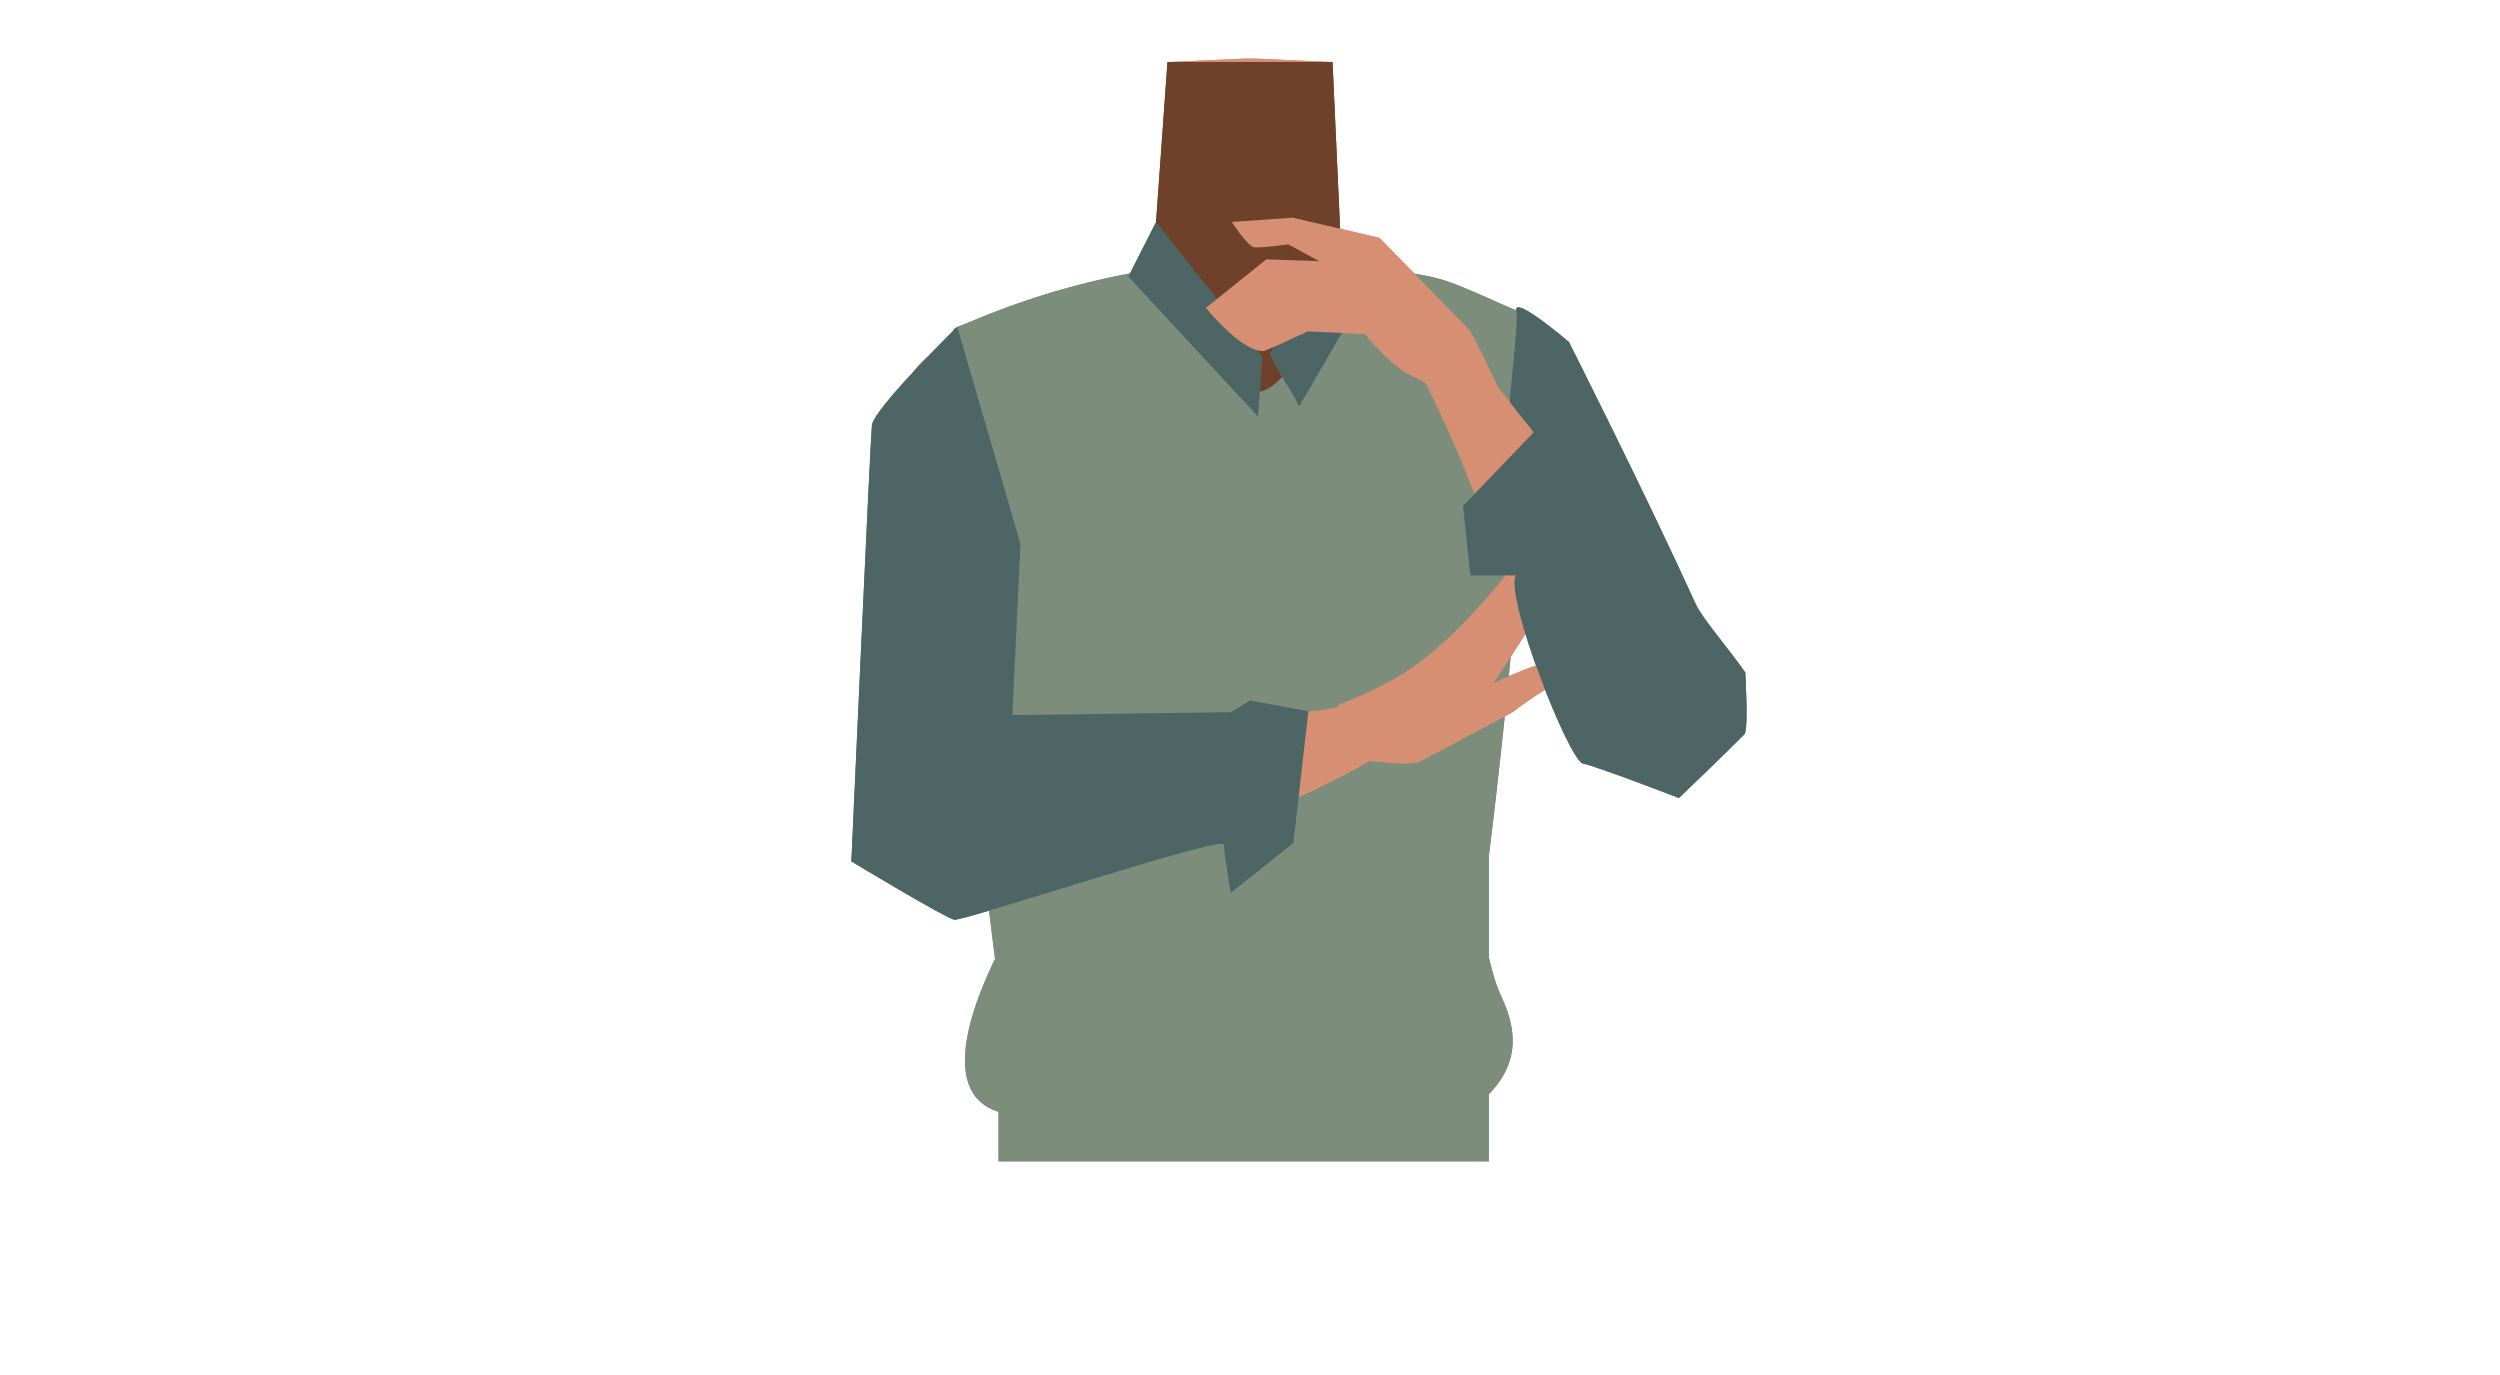 <svg xmlns="http://www.w3.org/2000/svg" viewBox="0 0 588 323.34"><defs><style>.cls-1{fill:#d68f72;}.cls-2{fill:#6f412a;}.cls-3{fill:#4c2a33;}.cls-4{fill:#7c8e7b;}.cls-5{fill:#423632;}.cls-6{fill:#4e6566;}</style></defs><g id="Calque_9" data-name="Calque 9"><path class="cls-1" d="M321,85.42c0,19.82,12.9,25.22,19.53,32.21,10.53,11.11,21.42,39.28,29.38,51.89,3.76,5.95,14.91,18.53,24.92,13.33h0c12.57-7.26,5.57-23.33,2.55-29.36-6.15-12.27-26.59-65.69-40.07-76.68,0,0-13.12-11.89-25.33-7.69-7.85,2.69-11,8.14-11,16.3Z"/><path class="cls-1" d="M294,164.79c-5.48-3.57-8-.63-13.73,2.52-9.75,5.34-15.83,23.72-26.67,26.21-3.85.88-1-16.31-2-22.56-1.54-9.32-9.17-26.27-20.08-35.61-9.24-7.91-14.07-3.57-18.08-16.18-7-22,6.07-38.61,16-42.46,15.17-5.88,37.14-5.1,43.52-14.23l.94-27.7.69-20.19,18.32-.81h2.18l18.32.81.69,20.19.94,27.7c6.38,9.13,36,3.72,48.27,14.39,2.63,2.29,15.78,17.36,43.46,91.08,4.66,12.39-41-40.51-50.27-32.6-10.91,9.34-6.86,27.53-8.39,36.85-1,6.25-9.86,22.2-13.71,21.32-10.84-2.49-16.92-20.87-26.67-26.21-5.74-3.15-8.25-6.09-13.73-2.52"/><path class="cls-2" d="M270.76,68.22s36.7,44.44,46.1,22.23l-3.45-75.86H274.59Z"/><ellipse class="cls-3" cx="293.91" cy="26.37" rx="10.3" ry="1.63"/><path class="cls-4" d="M343.2,246.88c6.52-28,22.17-170,13.46-173.82-18.12-8-16.84-7.87-32.23-9.74-11.06-1.34-18.67,28-28.75,28.92-6.3.58-24-29.11-29.6-28a183.59,183.59,0,0,0-41.83,13.19c-3.66,19.24,7.2,144.8,13.83,172.58"/><path class="cls-1" d="M243.3,90.49c8.65,17.82-.45,28.25-3.29,37.41-4.51,14.53-1.86,44.56-3.43,59.35-.74,7-5.16,23.1-16.36,22.76h0c-14.39-1.08-15.2-18.55-15.15-25.28.11-13.68-.82-73.69,6.37-89.41,0,0,2.2-13.22,14.92-14.73,8.18-1,13.37,2.56,16.94,9.9Z"/><path class="cls-1" d="M205.51,200c-.42-16.54,5.16-25.94,12.44-29.42,10.32-4.94,76.13-.61,93.84-3.72,10-1.76,15.28-3,16.89,2.86,1.45,5.3-7.82,10.08-11.45,12-34.08,18-59.86,20.72-88.77,21.87C209.48,204.31,205.61,203.83,205.51,200Z"/><path class="cls-1" d="M356,167.35a82.36,82.36,0,0,1,13.69-8.59s-4.16-2.67-6.8-2.57c-2.15.09-11.67,4.47-11.67,4.47h0c16.32-23.91,25.17-43.34,26.15-46.21.7-2-1.58-8.12-1.58-8.12s-16.32,22.58-21.3,28.62C337.54,155.48,329.09,160,315.3,165.6c-2.43,1-1.15,15,4.11,13.42,1.84-.56,11.94,1.54,14.79,0C345.6,173,355.67,167.6,356,167.35Z"/><rect class="cls-5" x="234.85" y="222.93" width="109.24" height="23.41"/><path class="cls-1" d="M401.53,178.28c9.25-6.65,4.5-16.84-.77-25-3.75-5.84-45.75-58.68-57-73.19-6.35-8.2-9.52-12.74-14.63-9.35-4.65,3.09,4.28,15.49,6.14,19.25,19.67,39.61,20.11,62.32,41.1,83C390.15,186.49,398.35,180.56,401.53,178.28Z"/><path class="cls-4" d="M231.5,135.35s-3-23.39-6.36-58.48l24.32-8.65,27.44,48.9Z"/><path class="cls-6" d="M360.73,101.67,344.1,119l1.71,16.34H356.5c-2.57,5.24,12.61,43.64,15.81,44.25s22.57,8.1,22.57,8.1,11.89-11.38,15.41-15c1-1,.2-14.53.2-14.53-3.72-5.36-10-12.56-11.62-16C386.61,115.25,369,80.43,369,80.43s-13-11.12-12.37-7.37-1.93,21-1.4,21.66Z"/></g><g id="Calque_10" data-name="Calque 10"><polygon class="cls-4" points="234.85 273.14 234.85 220.21 350.17 193.56 350.17 273.14 234.85 273.14"/><path class="cls-6" d="M265.39,65.08l6.51-12.84s25,31.42,25,31.7-1,14.06-1,14.06Z"/><path class="cls-6" d="M304.14,92.82s-5.82-9.16-5.45-9.71,16.13-27.19,16.13-27.19,7,9.16,7.36,10-16.65,29.68-16.65,29.68Z"/><path class="cls-6" d="M225.14,76.87l14.87,51-1.9,40.3,51.36-.66,4.53-2.75,13.73,2.52-3.53,31L289.47,210s-1.56-8.9-1.6-11.31-61.31,18.06-63.46,17.62-24.17-13.71-24.17-13.71,4.44-98.64,4.83-102.55S225.14,76.87,225.14,76.87Z"/><path class="cls-4" d="M238.78,243c-3.22,3.77,14.63-15.1,13.28-15.35S240,214,235.56,222.5s-16.91,34.79,0,39.2,107.62,2.2,112.9-2.65,10.57-11.89,4.85-24.22-3.81-27-8.51-31.85S238.78,243,238.78,243Z"/><path class="cls-1" d="M289.71,52.2l14.34-1,20.41,4.75,21.35,21.86s12.17,22.59,8.89,23.73c-5,1.75-17.88-11.28-21.43-12.57-5.73-2.07-12.21-10.39-12.21-10.39l-13.46-.64s-9.86,4.63-10.46,4.64c-5.27.08-13.53-10.16-13.53-10.16L297.85,61l12.44.43L303,57.48s-7.37,1-8.16.65C293.09,57.46,289.71,52.2,289.71,52.2Z"/><path class="cls-1" d="M321,85.42c0,19.82,12.9,25.22,19.53,32.21,10.53,11.11,21.42,39.28,29.38,51.89,3.76,5.95,14.91,18.53,24.92,13.33h0c12.57-7.26,5.57-23.33,2.55-29.36-6.15-12.27-26.59-65.69-40.07-76.68,0,0-13.12-11.89-25.33-7.69-7.85,2.69-11,8.14-11,16.3Z"/><path class="cls-1" d="M294,164.79c-5.48-3.57-8-.63-13.73,2.52-9.75,5.34-15.83,23.72-26.67,26.21-3.85.88-1-16.31-2-22.56-1.54-9.32-9.17-26.27-20.08-35.61-9.24-7.91-14.07-3.57-18.08-16.18-7-22,6.07-38.61,16-42.46,15.17-5.88,37.14-5.1,43.52-14.23l.94-27.7.69-20.19,18.32-.81h2.18l18.32.81.69,20.19.94,27.7c6.38,9.13,36,3.72,48.27,14.39,2.63,2.29,15.78,17.36,43.46,91.08,4.66,12.39-41-40.51-50.27-32.6-10.91,9.34-6.86,27.53-8.39,36.85-1,6.25-9.86,22.2-13.71,21.32-10.84-2.49-16.92-20.87-26.67-26.21-5.74-3.15-8.25-6.09-13.73-2.52"/><path class="cls-2" d="M270.76,68.22s36.7,44.44,46.1,22.23l-3.45-75.86H274.59Z"/><path class="cls-4" d="M343.2,246.88c6.52-28,22.17-170,13.46-173.82-18.12-8-16.84-7.87-32.23-9.74-11.06-1.34-18.67,28-28.75,28.92-6.3.58-24-29.11-29.6-28a183.59,183.59,0,0,0-41.83,13.19c-3.66,19.24,7.2,144.8,13.83,172.58"/><path class="cls-1" d="M243.3,90.49c8.65,17.82-.45,28.25-3.29,37.41-4.51,14.53-1.86,44.56-3.43,59.35-.74,7-5.16,23.1-16.36,22.76h0c-14.39-1.08-15.2-18.55-15.15-25.28.11-13.68-.82-73.69,6.37-89.41,0,0,2.2-13.22,14.92-14.73,8.18-1,13.37,2.56,16.94,9.9Z"/><path class="cls-1" d="M205.51,200c-.42-16.54,5.16-25.94,12.44-29.42,10.32-4.94,76.13-.61,93.84-3.72,10-1.76,15.28-3,16.89,2.86,1.45,5.3-7.82,10.08-11.45,12-34.08,18-59.86,20.72-88.77,21.87C209.48,204.31,205.61,203.83,205.51,200Z"/><path class="cls-1" d="M356,167.35a82.36,82.36,0,0,1,13.69-8.59s-4.16-2.67-6.8-2.57c-2.15.09-11.67,4.47-11.67,4.47h0c16.32-23.91,25.17-43.34,26.15-46.21.7-2-1.58-8.12-1.58-8.12s-16.32,22.58-21.3,28.62C337.54,155.48,329.09,160,315.3,165.6c-2.43,1-1.15,15,4.11,13.42,1.84-.56,11.94,1.54,14.79,0C345.6,173,355.67,167.6,356,167.35Z"/><rect class="cls-5" x="234.85" y="222.93" width="109.24" height="23.41"/><path class="cls-1" d="M401.53,178.28c9.25-6.65,4.5-16.84-.77-25-3.75-5.84-45.75-58.68-57-73.19-6.35-8.2-9.52-12.74-14.63-9.35-4.65,3.09,4.28,15.49,6.14,19.25,19.67,39.61,20.11,62.32,41.1,83C390.15,186.49,398.35,180.56,401.53,178.28Z"/><path class="cls-4" d="M231.5,135.35s-3-23.39-6.36-58.48l24.32-8.65,27.44,48.9Z"/><path class="cls-6" d="M360.73,101.67,344.1,119l1.71,16.34H356.5c-2.57,5.24,12.61,43.64,15.81,44.25s22.57,8.1,22.57,8.1,11.89-11.38,15.41-15c1-1,.2-14.53.2-14.53-3.72-5.36-10-12.56-11.62-16C386.61,115.25,369,80.43,369,80.43s-13-11.12-12.37-7.37-1.93,21-1.4,21.66Z"/><polygon class="cls-4" points="234.85 273.14 234.85 220.21 350.17 193.56 350.17 273.14 234.85 273.14"/><path class="cls-6" d="M265.39,65.08l6.51-12.84s25,31.42,25,31.7-1,14.06-1,14.06Z"/><path class="cls-6" d="M304.14,92.82s-5.82-9.16-5.45-9.71,16.13-27.19,16.13-27.19,7,9.16,7.36,10-16.65,29.68-16.65,29.68Z"/><path class="cls-6" d="M225.14,76.87l14.87,51-1.9,40.3,51.36-.66,4.53-2.75,13.73,2.52-3.53,31L289.47,210s-1.56-8.9-1.6-11.31-61.31,18.06-63.46,17.62-24.17-13.71-24.17-13.71,4.44-98.64,4.83-102.55S225.14,76.87,225.14,76.87Z"/><path class="cls-4" d="M238.78,243c-3.22,3.77,14.63-15.1,13.28-15.35S240,214,235.56,222.5s-16.91,34.79,0,39.2,107.62,2.2,112.9-2.65,10.57-11.89,4.85-24.22-3.81-27-8.51-31.85S238.78,243,238.78,243Z"/><path class="cls-1" d="M289.71,52.2l14.34-1,20.41,4.75,21.35,21.86s12.17,22.59,8.89,23.73c-5,1.75-17.88-11.28-21.43-12.57-5.73-2.07-12.21-10.39-12.21-10.39l-13.46-.64s-9.86,4.63-10.46,4.64c-5.27.08-13.53-10.16-13.53-10.16L297.85,61l12.44.43L303,57.48s-7.37,1-8.16.65C293.09,57.46,289.71,52.2,289.71,52.2Z"/></g></svg>